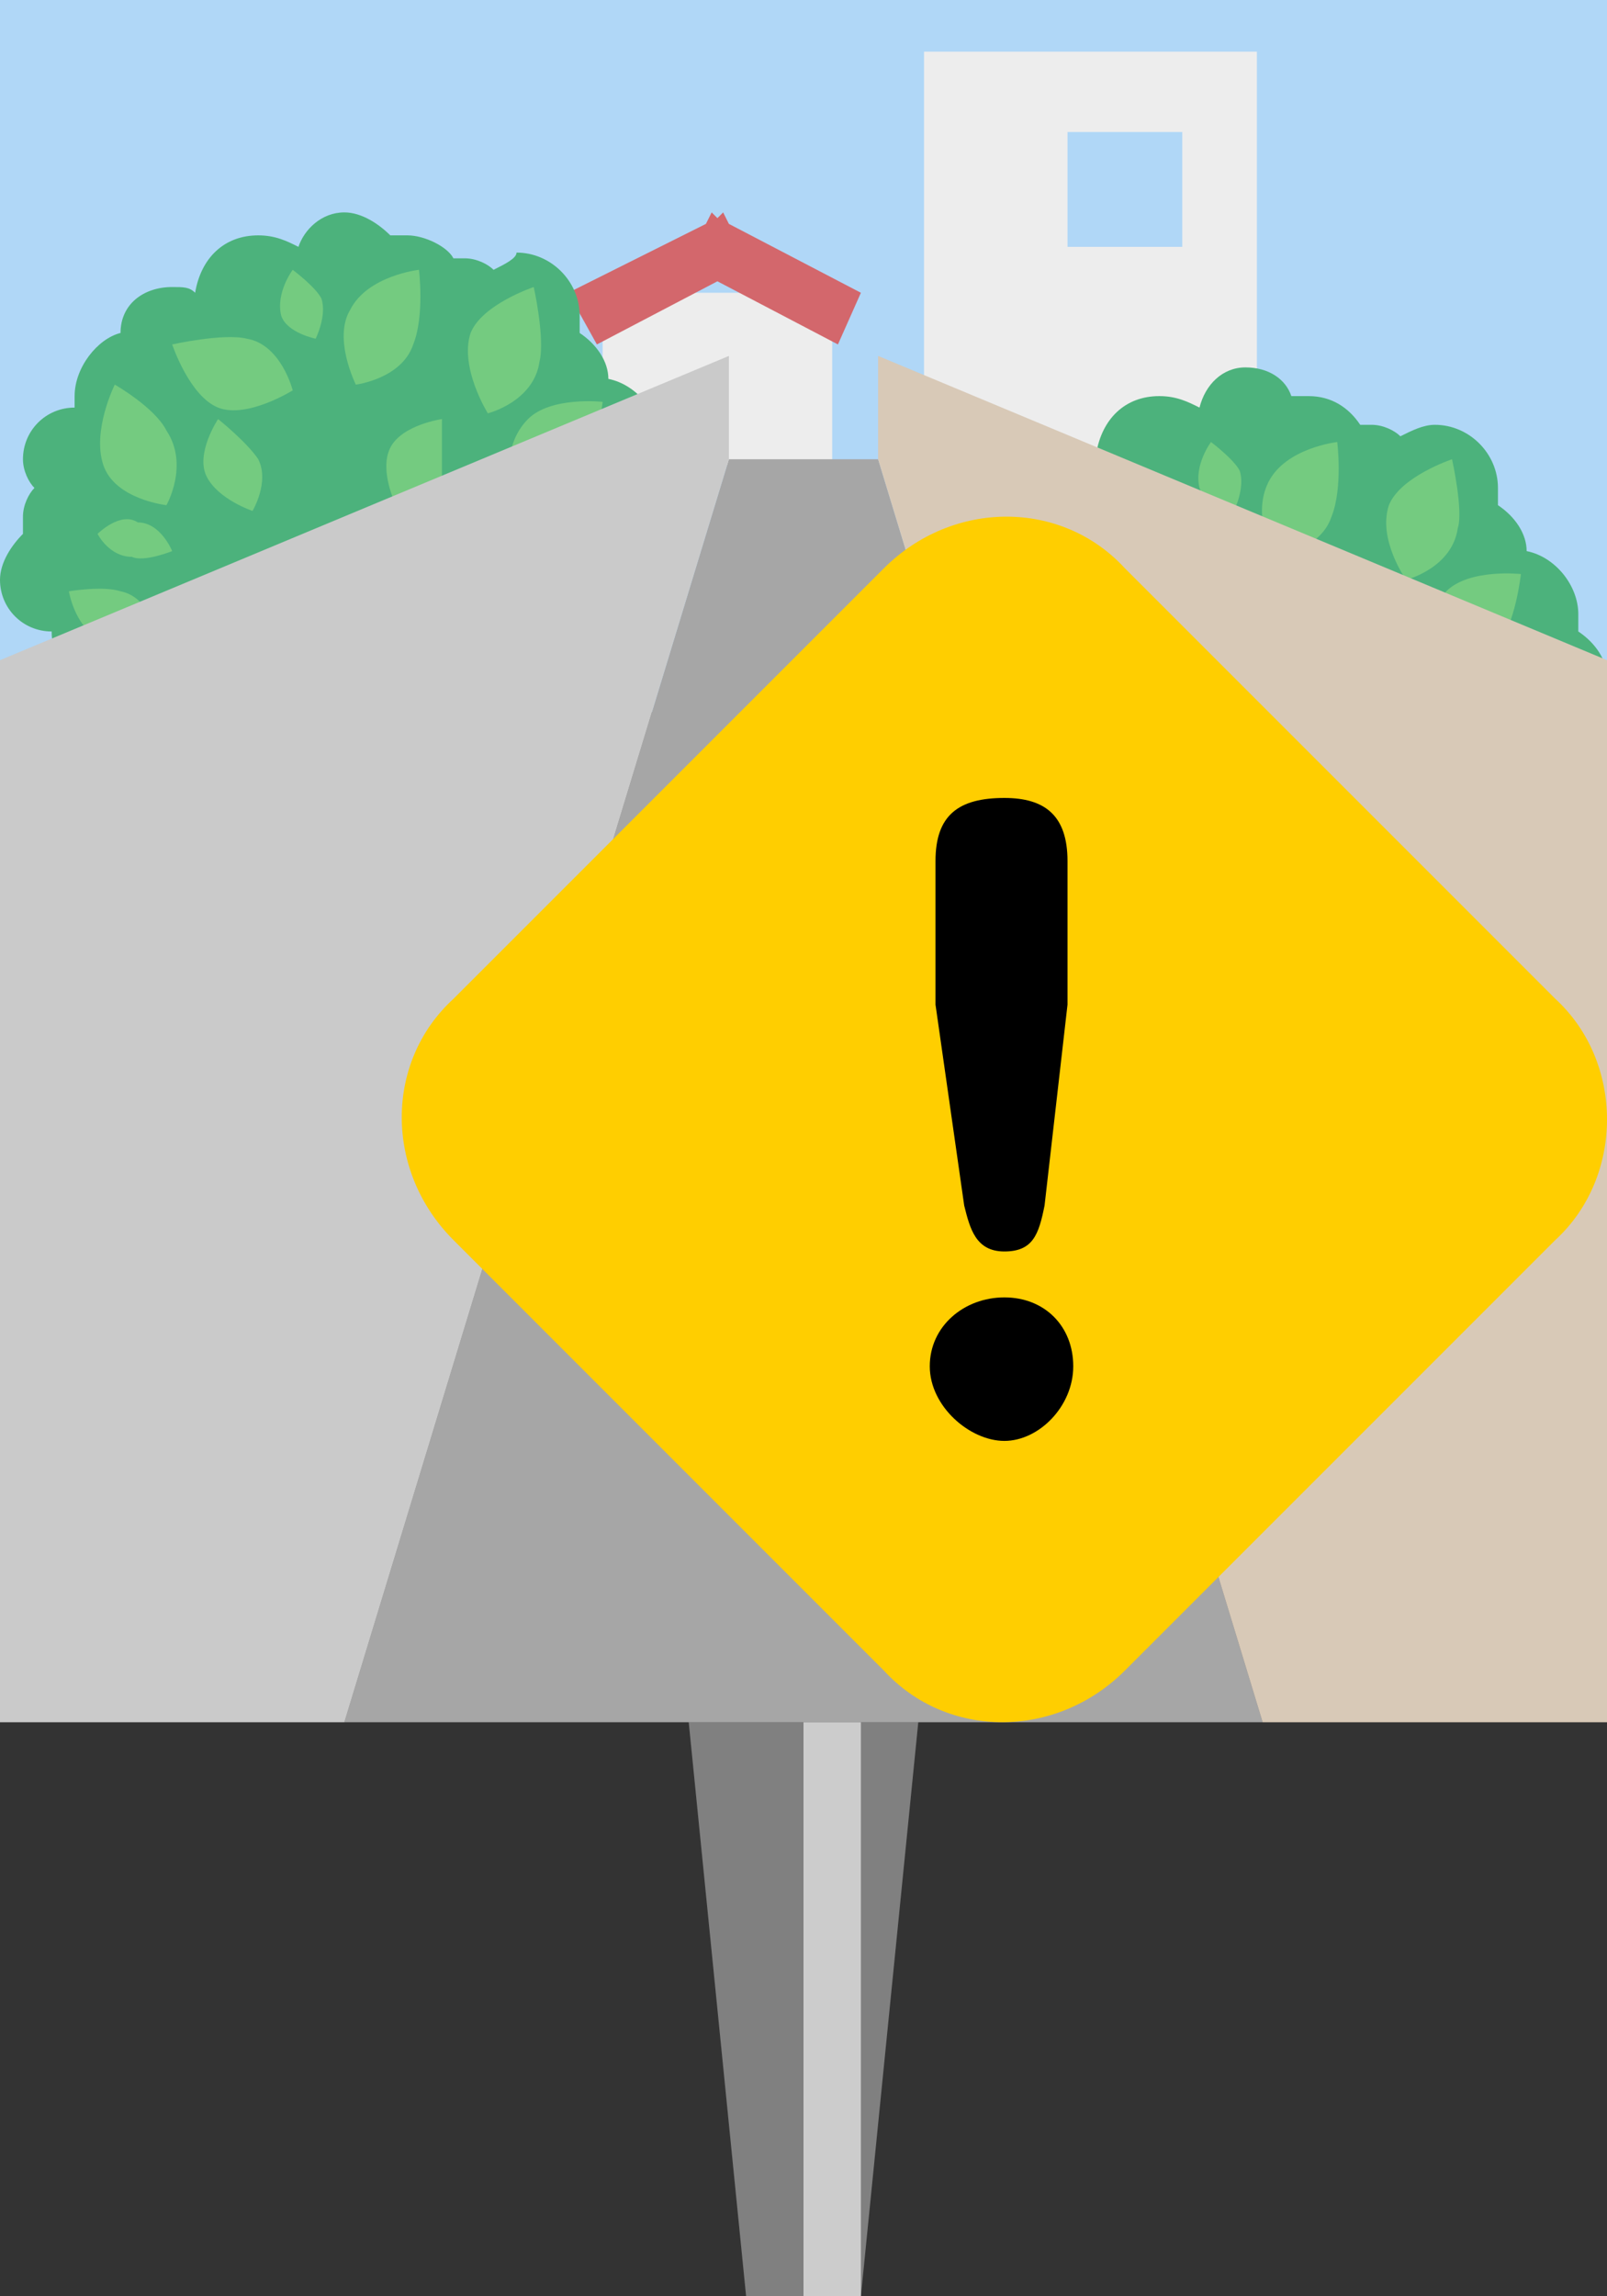 <?xml version="1.0" encoding="utf-8"?>
<!-- Generator: Adobe Illustrator 27.1.1, SVG Export Plug-In . SVG Version: 6.00 Build 0)  -->
<svg version="1.1" xmlns="http://www.w3.org/2000/svg" xmlns:xlink="http://www.w3.org/1999/xlink" x="0px" y="0px" viewBox="0 0 28 40" style="enable-background:new 0 0 28 40;" xml:space="preserve">
<rect x="0" y="0" width="28" height="40" fill="#333333" stroke="none"/>
<style type="text/css">
	.st0{display:none;}
	.st1{fill:#808080;}
	.st2{fill:#CCCCCC;}
	.st3{fill:#8EC6F4;}
	.st4{fill:#E6E6E6;}
	.st5{fill:#C1272D;}
	.st6{fill:#009245;}
	.st7{fill:#39B54A;}
	.st8{fill:#B3B3B3;}
	.st9{fill:#C7B299;}
	.st10{fill:#1B1464;}
	.st11{fill:#FFFFFF;}
	.st12{fill:#2E3192;}
	.st13{opacity:0.3;fill:#FFFFFF;}
	.st14{fill:#FFCE00;}
	.st15{fill:#BABABA;}
	.st16{fill:#565656;}
	.st17{fill:#5E5E5E;}
	.st18{fill:#848484;}
	.st19{fill:#B6B6B6;}
	.st20{fill:#FF0000;}
	.st21{fill:#F2F2F2;}
</style>
<g id="ガイド_00000162338702563158607440000009963323815856875396_" class="st0">
</g>
<g id="ピン">
	<g>
		<g>
			<polygon class="st1" points="15,40 13,40 12,30 16,30 			"/>
			<rect x="14" y="30" class="st2" width="1" height="10"/>
		</g>
		<g>
			<rect x="12" y="20" class="st1" width="4" height="10"/>
			<rect x="14" y="20" class="st2" width="1" height="10"/>
		</g>
	</g>
</g>
<g id="ノーマル">
	<rect id="空" class="st3" width="28" height="12.4"/>
	<g id="家">
		<rect x="10.5" y="5.1" class="st4" width="4" height="3"/>
		<polygon id="屋根" class="st5" points="15,5.1 12.7,3.9 12.6,3.7 12.5,3.8 12.4,3.7 12.3,3.9 9.9,5.1 10.4,6 12.5,4.9 14.6,6 		
			"/>
	</g>
	<g id="ビル_00000133519914403420308390000010587830053185958050_">
		<rect id="ビル" x="16.1" y="0.9" class="st4" width="5.8" height="8.8"/>
		<rect id="窓" x="18.6" y="2.3" class="st3" width="2" height="2"/>
	</g>
	<g id="葉">
		<path class="st6" d="M12,8.8c0-0.3-0.2-0.6-0.5-0.8c0-0.1,0-0.2,0-0.3c0-0.5-0.4-1-0.9-1.1c0,0,0,0,0,0c0-0.3-0.2-0.6-0.5-0.8
			c0-0.1,0-0.2,0-0.3c0-0.6-0.5-1.1-1.1-1.1C9,4.5,8.8,4.6,8.6,4.7C8.5,4.6,8.3,4.5,8.1,4.5c-0.1,0-0.1,0-0.2,0
			C7.8,4.3,7.4,4.1,7.1,4.1c-0.1,0-0.2,0-0.3,0C6.6,3.9,6.3,3.7,6,3.7C5.6,3.7,5.3,4,5.2,4.3C5,4.2,4.8,4.1,4.5,4.1
			c-0.6,0-1,0.4-1.1,1C3.3,5,3.2,5,3,5C2.5,5,2.1,5.3,2.1,5.8c0,0,0,0,0,0C1.7,5.9,1.3,6.4,1.3,6.9c0,0.1,0,0.1,0,0.2c0,0,0,0,0,0
			C0.8,7.1,0.4,7.5,0.4,8c0,0.2,0.1,0.4,0.2,0.5C0.5,8.6,0.4,8.8,0.4,9c0,0.1,0,0.2,0,0.3C0.2,9.5,0,9.8,0,10.1
			C0,10.6,0.4,11,0.9,11c0,0.7,0.6,1.3,1.3,1.3c0.5,0,0.9-0.3,1.1-0.7c0.2,0.1,0.4,0.2,0.6,0.2c0.2,0,0.4-0.1,0.5-0.2
			c0.2,0.4,0.5,0.6,1,0.6c0.1,0,0.2,0,0.3,0c0.1,0.3,0.4,0.5,0.8,0.5c0.4,0,0.7-0.3,0.8-0.7c0.2,0.1,0.4,0.2,0.7,0.2
			c0.4,0,0.8-0.3,1-0.6c0.1,0.1,0.3,0.2,0.5,0.2c0.5,0,0.9-0.4,0.9-0.9c0,0,0,0,0,0c0.1,0,0.1,0,0.2,0c0.6,0,1.1-0.5,1.1-1.1
			c0-0.1,0-0.2,0-0.3C11.8,9.4,12,9.2,12,8.8z"/>
		<path class="st7" d="M2,6.7c0,0-0.4,0.8-0.2,1.4s1.1,0.7,1.1,0.7s0.4-0.7,0-1.3C2.7,7.1,2,6.7,2,6.7z"/>
		<path class="st7" d="M3,6c0,0,0.3,0.9,0.8,1.1s1.3-0.3,1.3-0.3S4.9,6,4.3,5.9C3.9,5.8,3,6,3,6z"/>
		<path class="st7" d="M7.3,4.7c0,0-0.9,0.1-1.2,0.7C5.8,5.9,6.2,6.7,6.2,6.7s0.8-0.1,1-0.7C7.4,5.5,7.3,4.7,7.3,4.7z"/>
		<path class="st7" d="M9.3,5c0,0-0.9,0.3-1.1,0.8C8,6.4,8.5,7.2,8.5,7.2s0.8-0.2,0.9-0.9C9.5,5.9,9.3,5,9.3,5z"/>
		<path class="st7" d="M10.5,7c0,0-0.9-0.1-1.3,0.3C8.7,7.8,8.9,8.6,8.9,8.6s0.8,0.1,1.2-0.4C10.4,7.9,10.5,7,10.5,7z"/>
		<path class="st7" d="M7.7,7.3c0,0-0.7,0.1-0.9,0.5c-0.2,0.4,0.1,1,0.1,1s0.6-0.1,0.8-0.5C7.7,7.9,7.7,7.3,7.7,7.3z"/>
		<path class="st7" d="M11.3,8.3c0,0-0.6-0.2-1,0.1S10,9.4,10,9.4s0.6,0.1,0.9-0.2C11.1,8.9,11.3,8.3,11.3,8.3z"/>
		<path class="st7" d="M10.3,10.1c0,0-0.4-0.3-0.8-0.2C9.2,10,9,10.5,9,10.5s0.4,0.3,0.7,0.1C9.9,10.5,10.3,10.1,10.3,10.1z"/>
		<path class="st7" d="M3,9.6c0,0-0.2-0.5-0.6-0.5C2.1,8.9,1.7,9.3,1.7,9.3s0.2,0.4,0.6,0.4C2.5,9.8,3,9.6,3,9.6z"/>
		<path class="st7" d="M1.2,10.3c0,0,0.1,0.6,0.5,0.8C2.1,11.3,2.7,11,2.7,11s-0.1-0.6-0.6-0.7C1.8,10.2,1.2,10.3,1.2,10.3z"/>
		<path class="st7" d="M3.8,7.3c0,0-0.4,0.6-0.2,1c0.2,0.4,0.8,0.6,0.8,0.6S4.7,8.4,4.5,8C4.3,7.7,3.8,7.3,3.8,7.3z"/>
		<path class="st7" d="M5.1,4.7c0,0-0.3,0.4-0.2,0.8c0.1,0.3,0.6,0.4,0.6,0.4s0.2-0.4,0.1-0.7C5.5,5,5.1,4.7,5.1,4.7z"/>
	</g>
	<g id="葉_00000015348014151516047640000009809921490402443197_">
		<path class="st6" d="M28,11.8c0-0.3-0.2-0.6-0.5-0.8c0-0.1,0-0.2,0-0.3c0-0.5-0.4-1-0.9-1.1c0,0,0,0,0,0c0-0.3-0.2-0.6-0.5-0.8
			c0-0.1,0-0.2,0-0.3c0-0.6-0.5-1.1-1.1-1.1c-0.2,0-0.4,0.1-0.6,0.2c-0.1-0.1-0.3-0.2-0.5-0.2c-0.1,0-0.1,0-0.2,0
			c-0.2-0.3-0.5-0.5-0.9-0.5c-0.1,0-0.2,0-0.3,0c-0.1-0.3-0.4-0.5-0.8-0.5c-0.4,0-0.7,0.3-0.8,0.7c-0.2-0.1-0.4-0.2-0.7-0.2
			c-0.6,0-1,0.4-1.1,1C19.3,8,19.2,8,19,8c-0.5,0-0.9,0.4-0.9,0.9c0,0,0,0,0,0c-0.5,0.1-0.9,0.5-0.9,1.1c0,0.1,0,0.1,0,0.2
			c0,0,0,0,0,0c-0.5,0-0.9,0.4-0.9,0.9c0,0.2,0.1,0.4,0.2,0.5c-0.1,0.2-0.2,0.4-0.2,0.6c0,0.1,0,0.2,0,0.3c-0.3,0.1-0.5,0.4-0.5,0.8
			c0,0.5,0.4,0.9,0.9,0.9c0,0.7,0.6,1.3,1.3,1.3c0.5,0,0.9-0.3,1.1-0.7c0.2,0.1,0.4,0.2,0.6,0.2c0.2,0,0.4-0.1,0.5-0.2
			c0.2,0.4,0.5,0.6,1,0.6c0.1,0,0.2,0,0.3,0c0.1,0.3,0.4,0.5,0.8,0.5c0.4,0,0.7-0.3,0.8-0.7c0.2,0.1,0.4,0.2,0.7,0.2
			c0.4,0,0.8-0.3,1-0.6c0.1,0.1,0.3,0.2,0.5,0.2c0.5,0,0.9-0.4,0.9-0.9c0,0,0,0,0,0c0.1,0,0.1,0,0.2,0c0.6,0,1.1-0.5,1.1-1.1
			c0-0.1,0-0.2,0-0.3C27.8,12.4,28,12.2,28,11.8z"/>
		<path class="st7" d="M18,9.7c0,0-0.4,0.8-0.2,1.4c0.3,0.6,1.1,0.7,1.1,0.7s0.4-0.7,0-1.3C18.7,10.1,18,9.7,18,9.7z"/>
		<path class="st7" d="M19,9c0,0,0.3,0.9,0.8,1.1c0.6,0.2,1.3-0.3,1.3-0.3S20.9,9,20.3,8.9C19.9,8.8,19,9,19,9z"/>
		<path class="st7" d="M23.3,7.7c0,0-0.9,0.1-1.2,0.7s0.1,1.3,0.1,1.3s0.8-0.1,1-0.7C23.4,8.5,23.3,7.7,23.3,7.7z"/>
		<path class="st7" d="M25.3,8c0,0-0.9,0.3-1.1,0.8c-0.2,0.6,0.3,1.3,0.3,1.3s0.8-0.2,0.9-0.9C25.5,8.9,25.3,8,25.3,8z"/>
		<path class="st7" d="M26.5,10c0,0-0.9-0.1-1.3,0.3c-0.4,0.4-0.3,1.3-0.3,1.3s0.8,0.1,1.2-0.4C26.4,10.9,26.5,10,26.5,10z"/>
		<path class="st7" d="M23.7,10.3c0,0-0.7,0.1-0.9,0.5c-0.2,0.4,0.1,1,0.1,1s0.6-0.1,0.8-0.5C23.7,10.9,23.7,10.3,23.7,10.3z"/>
		<path class="st7" d="M27.3,11.3c0,0-0.6-0.2-1,0.1S26,12.4,26,12.4s0.6,0.1,0.9-0.2C27.1,11.9,27.3,11.3,27.3,11.3z"/>
		<path class="st7" d="M26.3,13.1c0,0-0.4-0.3-0.8-0.2C25.2,13,25,13.5,25,13.5s0.4,0.3,0.7,0.1C25.9,13.5,26.3,13.1,26.3,13.1z"/>
		<path class="st7" d="M19,12.6c0,0-0.2-0.5-0.6-0.5c-0.3-0.1-0.7,0.3-0.7,0.3s0.2,0.4,0.6,0.4C18.5,12.8,19,12.6,19,12.6z"/>
		<path class="st7" d="M17.2,13.3c0,0,0.1,0.6,0.5,0.8c0.4,0.2,0.9-0.2,0.9-0.2s-0.1-0.6-0.6-0.7C17.8,13.2,17.2,13.3,17.2,13.3z"/>
		<path class="st7" d="M19.8,10.3c0,0-0.4,0.6-0.2,1c0.2,0.4,0.8,0.6,0.8,0.6s0.3-0.5,0.1-0.9C20.3,10.7,19.8,10.3,19.8,10.3z"/>
		<path class="st7" d="M21.1,7.7c0,0-0.3,0.4-0.2,0.8c0.1,0.3,0.6,0.4,0.6,0.4s0.2-0.4,0.1-0.7C21.5,8,21.1,7.7,21.1,7.7z"/>
	</g>
	<g id="坂道">
		<polygon class="st1" points="15.3,8 12.7,8 6,30 22,30 		"/>
	</g>
	<polygon id="塀" class="st8" points="0,30 6,30 12.7,8 12.7,6.2 0,11.5 	"/>
	<polygon id="塀_00000067925622525596111270000014870748387447464582_" class="st9" points="28,30 22,30 15.3,8 15.3,6.2 28,11.5 	
		"/>
</g>

<g id="要調査">
	<rect id="白ベール" class="st13" width="28" height="30"/>
	<g>
		<path class="st14" d="M27.1,21.6l-7.5,7.5c-1.2,1.2-3.1,1.2-4.2,0l-7.5-7.5c-1.2-1.2-1.2-3.1,0-4.2l7.5-7.5c1.2-1.2,3.1-1.2,4.2,0
			l7.5,7.5C28.3,18.5,28.3,20.5,27.1,21.6z"/>
		<g>
			<path d="M18.7,23.8c0,0.7-0.6,1.3-1.2,1.3s-1.3-0.6-1.3-1.3c0-0.7,0.6-1.2,1.3-1.2S18.7,23.1,18.7,23.8z M18.2,21
				c-0.1,0.5-0.2,0.8-0.7,0.8c-0.5,0-0.6-0.4-0.7-0.8l-0.5-3.5V15c0-0.8,0.4-1.1,1.2-1.1c0.7,0,1.1,0.3,1.1,1.1v2.5L18.2,21z"/>
		</g>
	</g>
</g>

</svg>